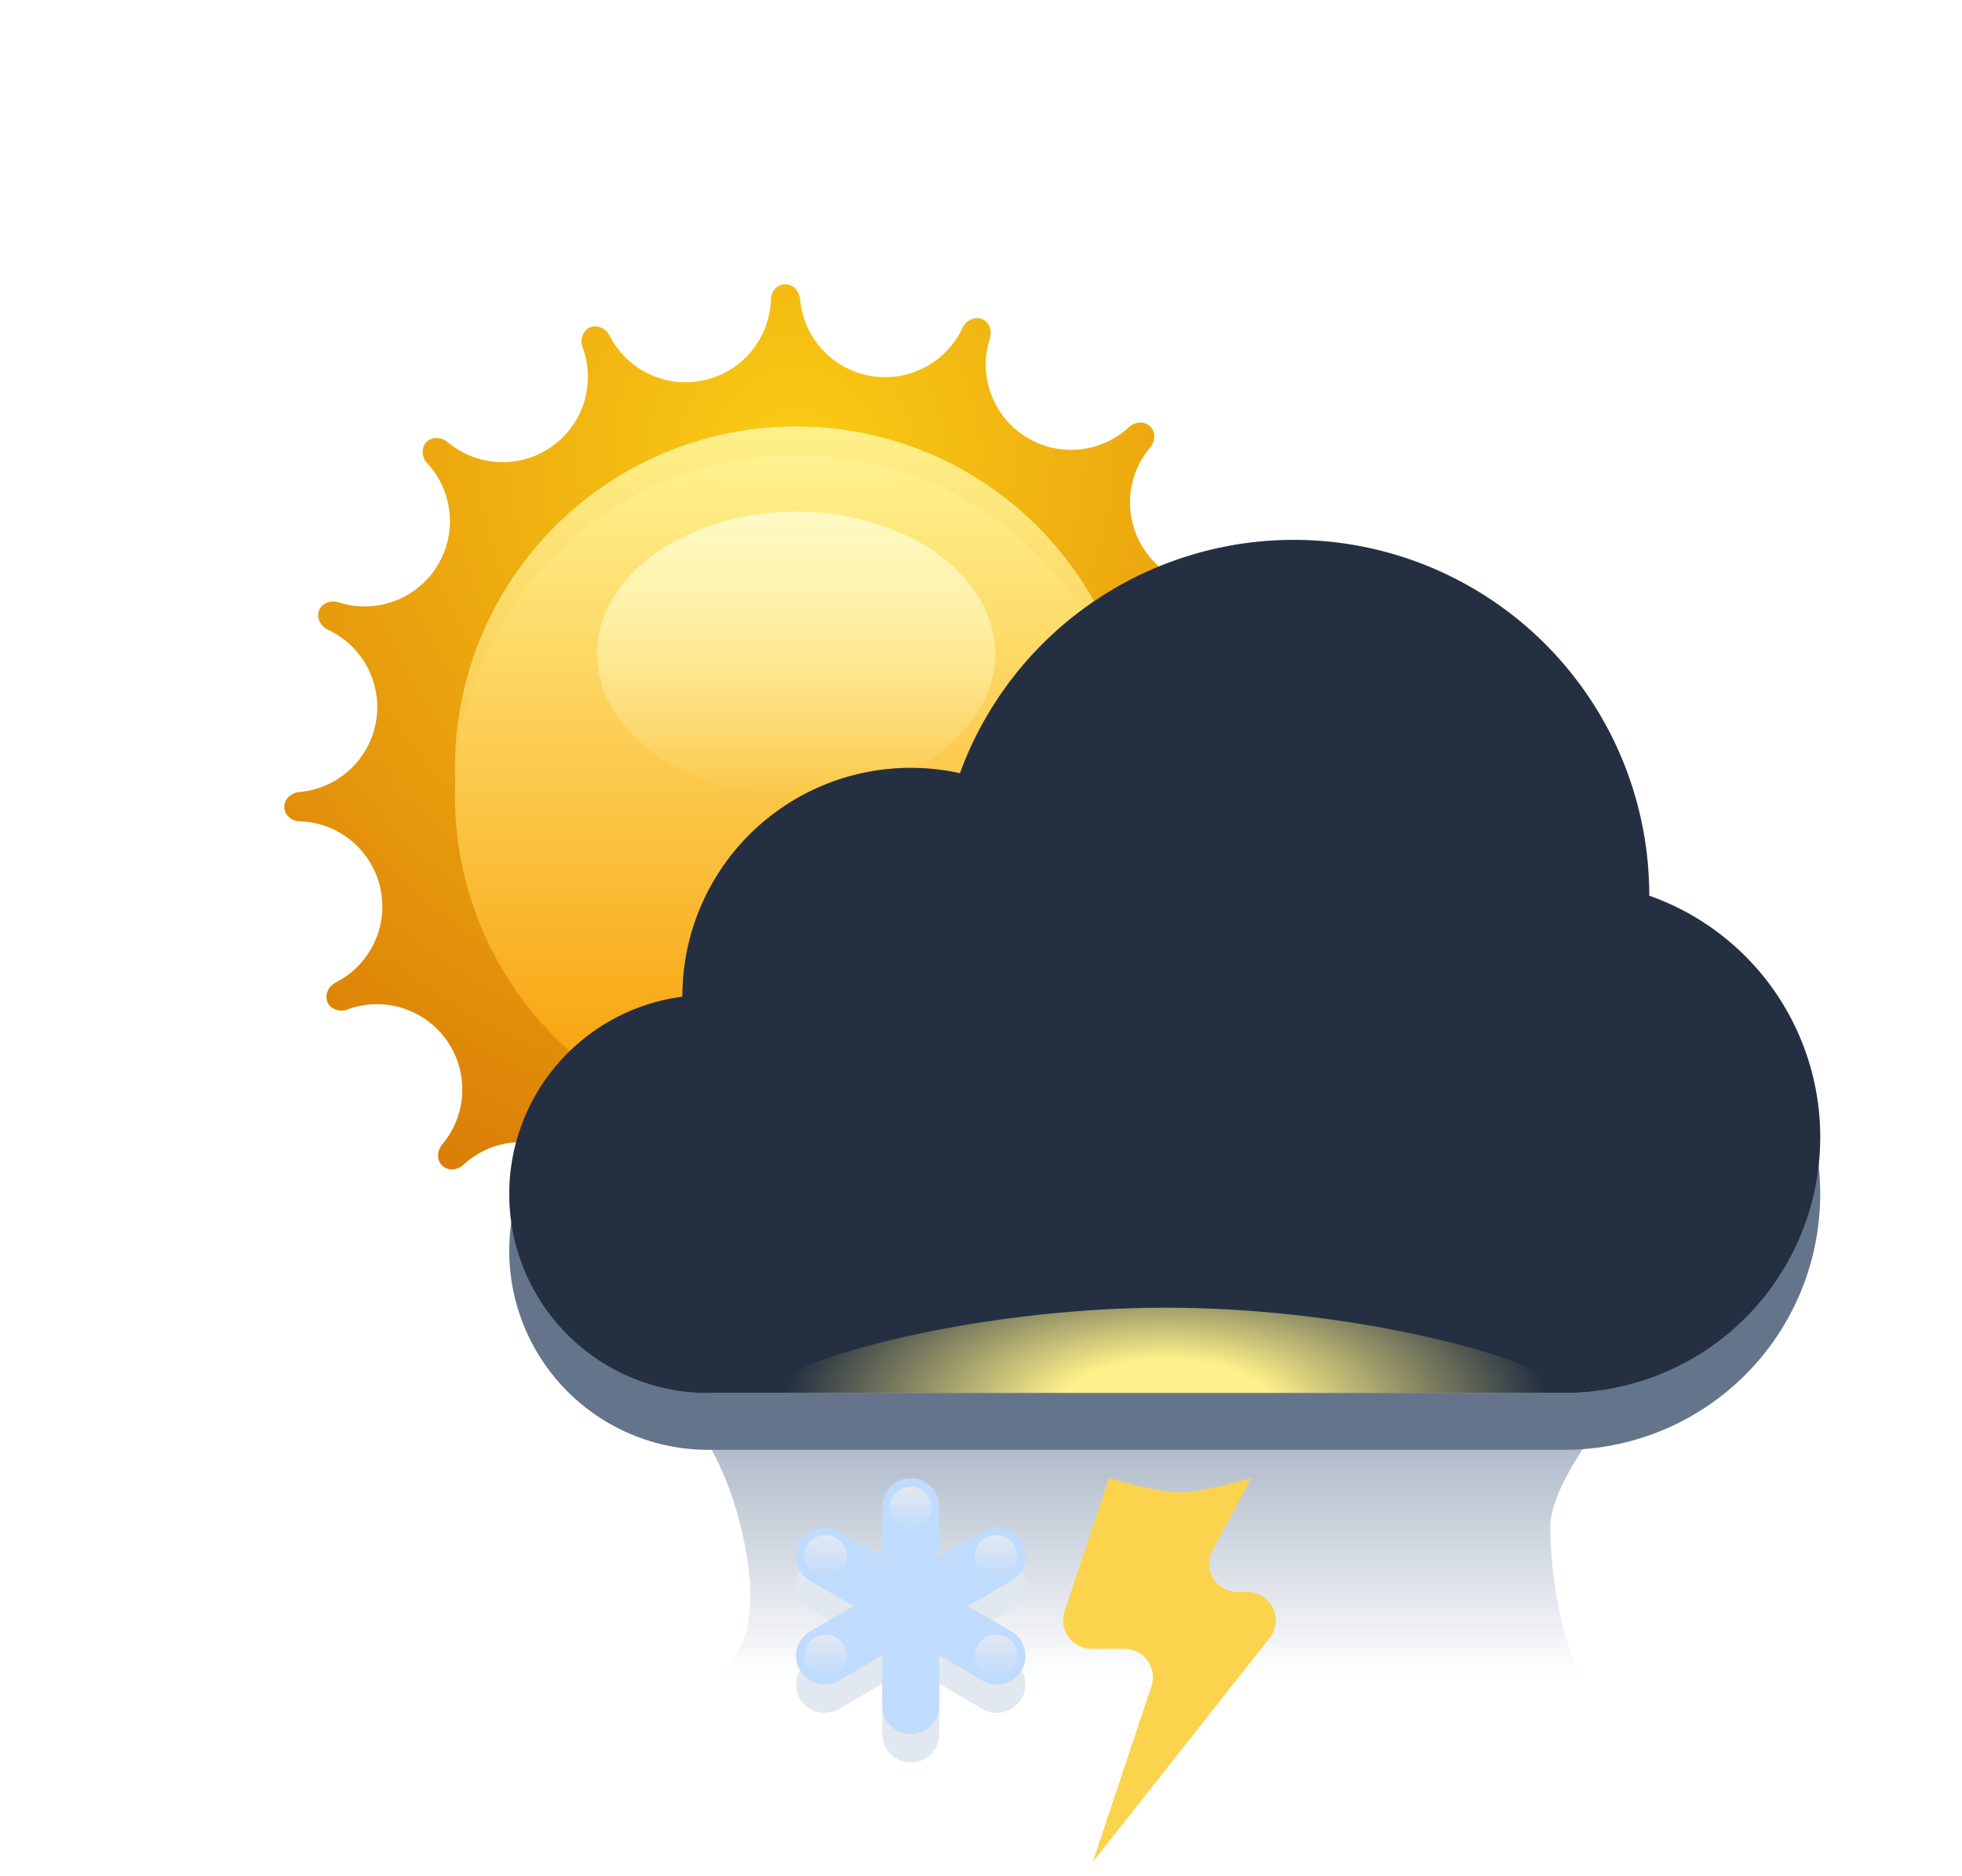 <svg width="69" height="66" fill="none" xmlns="http://www.w3.org/2000/svg"><g filter="url(#a)"><path d="M34.53 11.22c-.27-.1-.56.06-.68.31a3 3 0 0 1-5.71-1c-.03-.29-.25-.54-.53-.53-.29 0-.5.26-.5.55a3 3 0 0 1-5.67 1.26c-.13-.26-.43-.4-.7-.29-.25.12-.35.43-.25.7a3 3 0 0 1-4.75 3.33c-.22-.18-.55-.2-.74 0-.2.2-.17.54.03.75a3 3 0 0 1-3.12 4.89c-.27-.09-.59.02-.69.28-.1.27.06.56.31.68a3 3 0 0 1-1 5.71c-.29.03-.54.25-.53.53 0 .29.26.5.55.5a3 3 0 0 1 1.26 5.67c-.26.13-.4.43-.29.7.12.25.43.35.7.25a3 3 0 0 1 3.33 4.75c-.18.22-.2.55 0 .74.2.2.54.17.75-.03a3 3 0 0 1 4.89 3.12c-.09.27.02.59.28.69.27.1.56-.05.68-.31a3 3 0 0 1 5.71 1c.03.29.25.54.53.53.29 0 .5-.26.5-.55a3 3 0 0 1 5.67-1.26c.13.26.43.4.7.29.25-.12.35-.43.25-.7a3 3 0 0 1 4.75-3.33c.22.18.55.2.74 0 .2-.2.17-.54-.03-.75a3 3 0 0 1 3.12-4.89c.27.09.59-.02.69-.28.1-.27-.05-.56-.31-.68a3 3 0 0 1 1-5.71c.29-.03.54-.25.53-.53 0-.29-.26-.5-.55-.5a3 3 0 0 1-1.26-5.67c.26-.13.4-.43.29-.7-.12-.25-.43-.35-.7-.25a3 3 0 0 1-3.33-4.75c.18-.22.2-.55 0-.74-.2-.2-.54-.17-.75.03a3 3 0 0 1-4.89-3.12c.09-.27-.02-.59-.28-.69Z" fill="url(#b)"/></g><g filter="url(#c)"><circle cx="28" cy="28" r="12" fill="url(#d)"/></g><g filter="url(#e)"><circle cx="28" cy="28" r="12" fill="url(#f)"/></g><g filter="url(#g)"><ellipse cx="28" cy="23" rx="7" ry="5" fill="url(#h)" style="mix-blend-mode:soft-light"/></g><g filter="url(#i)"><path d="M26.06 53.74c-.92-3.83-3.1-5.42-4.06-5.74h36c-1.55 1.75-3.48 4.2-3.48 5.74 0 1.53.38 4.14 1.16 5.26H24.9c.78-.16 2.1-1.43 1.16-5.26Z" fill="url(#j)"/></g><g filter="url(#k)"><path fill-rule="evenodd" clip-rule="evenodd" d="M58 31.51v-.01a12.5 12.5 0 0 0-24.24-4.3A8.03 8.03 0 0 0 24 35.06 7 7 0 0 0 25 49h30a9 9 0 0 0 3-17.49Z" fill="#64748B"/></g><g filter="url(#l)"><path fill-rule="evenodd" clip-rule="evenodd" d="M64 40a9 9 0 0 1-9 9H25a7 7 0 1 1 6.33-10h14.72A9 9 0 0 1 64 40Z" fill="#F1F5F9"/></g><g filter="url(#m)"><circle cx="25" cy="42" r="5" fill="url(#n)" style="mix-blend-mode:soft-light"/></g><g filter="url(#o)"><circle cx="32" cy="35" r="8" fill="#F1F5F9"/></g><g filter="url(#p)"><ellipse cx="32" cy="34" rx="6" ry="5" fill="url(#q)" style="mix-blend-mode:soft-light"/></g><g filter="url(#r)"><circle cx="56" cy="39" r="5" fill="url(#s)" style="mix-blend-mode:soft-light"/></g><g filter="url(#t)"><circle cx="45.5" cy="31.5" r="12.5" fill="#F1F5F9"/></g><g filter="url(#u)"><ellipse cx="45" cy="26" rx="7" ry="5" fill="url(#v)" style="mix-blend-mode:soft-light"/></g><g filter="url(#w)"><ellipse cx="41" cy="39.5" rx="9" ry="6.5" fill="url(#x)"/></g><g filter="url(#y)"><ellipse cx="41" cy="39.5" rx="7" ry="4.5" fill="url(#z)" style="mix-blend-mode:soft-light"/></g><path fill-rule="evenodd" clip-rule="evenodd" d="M58 31.51v-.01a12.5 12.5 0 0 0-24.24-4.3A8.03 8.03 0 0 0 24 35.06 7 7 0 0 0 25 49h30a9 9 0 0 0 3-17.49Z" fill="#1E293B" style="mix-blend-mode:overlay"/><path fill-rule="evenodd" clip-rule="evenodd" d="M58 31.51v-.01a12.5 12.5 0 0 0-24.24-4.3A8.03 8.03 0 0 0 24 35.06 7 7 0 0 0 25 49h30a9 9 0 0 0 3-17.49Z" fill="#334155" fill-opacity=".3" style="mix-blend-mode:multiply"/><g filter="url(#A)"><path fill-rule="evenodd" clip-rule="evenodd" d="M33.03 53v1.77l1.53-.89a1 1 0 0 1 1 1.74l-1.53.88 1.53.88a1 1 0 0 1-1 1.74l-1.53-.89V60a1 1 0 1 1-2 0v-1.77l-1.53.89a1 1 0 0 1-1-1.74l1.53-.88-1.53-.88a1 1 0 1 1 1-1.74l1.53.89V53a1 1 0 1 1 2 0Z" fill="#E2E8F0"/></g><path fill-rule="evenodd" clip-rule="evenodd" d="M33.03 53v1.77l1.53-.89a1 1 0 0 1 1 1.74l-1.53.88 1.53.88a1 1 0 0 1-1 1.74l-1.53-.89V60a1 1 0 1 1-2 0v-1.77l-1.53.89a1 1 0 0 1-1-1.74l1.53-.88-1.53-.88a1 1 0 1 1 1-1.74l1.53.89V53a1 1 0 1 1 2 0Z" fill="#BFDBFE" style="mix-blend-mode:color"/><circle cx="32.03" cy="53.05" r=".75" fill="url(#B)"/><circle cx="29.03" cy="54.75" r=".75" fill="url(#C)"/><circle cx="29.03" cy="58.25" r=".75" fill="url(#D)"/><circle cx="35.03" cy="54.75" r=".75" fill="url(#E)"/><circle cx="35.03" cy="58.25" r=".75" fill="url(#F)"/><g filter="url(#G)"><path fill-rule="evenodd" clip-rule="evenodd" d="M39 48s1.7.5 2.5.5S44 48 44 48l-1.36 2.53a1 1 0 0 0 .89 1.47h.33a1 1 0 0 1 .79 1.62l-6.22 7.88 2.06-6.18a1 1 0 0 0-.95-1.32h-1.15a1 1 0 0 1-.95-1.32L39 48Z" fill="#FCD34D"/></g><g filter="url(#H)"><path d="M41 46c-7.09 0-14 2.03-14 3h28c0-.97-6.91-3-14-3Z" fill="url(#I)"/></g><defs><filter id="a" x="0" y="0" width="56" height="56" filterUnits="userSpaceOnUse" color-interpolation-filters="sRGB"><feFlood flood-opacity="0" result="BackgroundImageFix"/><feColorMatrix in="SourceAlpha" values="0 0 0 0 0 0 0 0 0 0 0 0 0 0 0 0 0 0 127 0" result="hardAlpha"/><feOffset/><feGaussianBlur stdDeviation="5"/><feComposite in2="hardAlpha" operator="out"/><feColorMatrix values="0 0 0 0 0.98 0 0 0 0 0.8 0 0 0 0 0.082 0 0 0 0.7 0"/><feBlend in2="BackgroundImageFix" result="effect1_dropShadow_4_34686"/><feBlend in="SourceGraphic" in2="effect1_dropShadow_4_34686" result="shape"/></filter><filter id="c" x="16" y="15" width="24" height="25" filterUnits="userSpaceOnUse" color-interpolation-filters="sRGB"><feFlood flood-opacity="0" result="BackgroundImageFix"/><feBlend in="SourceGraphic" in2="BackgroundImageFix" result="shape"/><feColorMatrix in="SourceAlpha" values="0 0 0 0 0 0 0 0 0 0 0 0 0 0 0 0 0 0 127 0" result="hardAlpha"/><feOffset dy="-1"/><feGaussianBlur stdDeviation="1"/><feComposite in2="hardAlpha" operator="arithmetic" k2="-1" k3="1"/><feColorMatrix values="0 0 0 0 0.992 0 0 0 0 0.878 0 0 0 0 0.278 0 0 0 1 0"/><feBlend in2="shape" result="effect1_innerShadow_4_34686"/></filter><filter id="e" x="16" y="15" width="24" height="26" filterUnits="userSpaceOnUse" color-interpolation-filters="sRGB"><feFlood flood-opacity="0" result="BackgroundImageFix"/><feBlend in="SourceGraphic" in2="BackgroundImageFix" result="shape"/><feColorMatrix in="SourceAlpha" values="0 0 0 0 0 0 0 0 0 0 0 0 0 0 0 0 0 0 127 0" result="hardAlpha"/><feOffset dy="-1"/><feGaussianBlur stdDeviation="1.5"/><feComposite in2="hardAlpha" operator="arithmetic" k2="-1" k3="1"/><feColorMatrix values="0 0 0 0 0.992 0 0 0 0 0.878 0 0 0 0 0.278 0 0 0 1 0"/><feBlend in2="shape" result="effect1_innerShadow_4_34686"/><feColorMatrix in="SourceAlpha" values="0 0 0 0 0 0 0 0 0 0 0 0 0 0 0 0 0 0 127 0" result="hardAlpha"/><feOffset dy="1"/><feGaussianBlur stdDeviation=".5"/><feComposite in2="hardAlpha" operator="arithmetic" k2="-1" k3="1"/><feColorMatrix values="0 0 0 0 0.996 0 0 0 0 0.941 0 0 0 0 0.541 0 0 0 1 0"/><feBlend in2="effect1_innerShadow_4_34686" result="effect2_innerShadow_4_34686"/></filter><filter id="g" x="19" y="16" width="18" height="14" filterUnits="userSpaceOnUse" color-interpolation-filters="sRGB"><feFlood flood-opacity="0" result="BackgroundImageFix"/><feBlend in="SourceGraphic" in2="BackgroundImageFix" result="shape"/><feGaussianBlur stdDeviation="1" result="effect1_foregroundBlur_4_34686"/></filter><filter id="i" x="20" y="46" width="40" height="15" filterUnits="userSpaceOnUse" color-interpolation-filters="sRGB"><feFlood flood-opacity="0" result="BackgroundImageFix"/><feBlend in="SourceGraphic" in2="BackgroundImageFix" result="shape"/><feGaussianBlur stdDeviation="1" result="effect1_foregroundBlur_4_34686"/></filter><filter id="k" x="14" y="17" width="54" height="38" filterUnits="userSpaceOnUse" color-interpolation-filters="sRGB"><feFlood flood-opacity="0" result="BackgroundImageFix"/><feColorMatrix in="SourceAlpha" values="0 0 0 0 0 0 0 0 0 0 0 0 0 0 0 0 0 0 127 0" result="hardAlpha"/><feOffset dy="2"/><feGaussianBlur stdDeviation="2"/><feComposite in2="hardAlpha" operator="out"/><feColorMatrix values="0 0 0 0 0.278 0 0 0 0 0.333 0 0 0 0 0.412 0 0 0 0.4 0"/><feBlend in2="BackgroundImageFix" result="effect1_dropShadow_4_34686"/><feBlend in="SourceGraphic" in2="effect1_dropShadow_4_34686" result="shape"/></filter><filter id="l" x="18" y="29" width="46" height="22" filterUnits="userSpaceOnUse" color-interpolation-filters="sRGB"><feFlood flood-opacity="0" result="BackgroundImageFix"/><feBlend in="SourceGraphic" in2="BackgroundImageFix" result="shape"/><feColorMatrix in="SourceAlpha" values="0 0 0 0 0 0 0 0 0 0 0 0 0 0 0 0 0 0 127 0" result="hardAlpha"/><feOffset dy="2"/><feGaussianBlur stdDeviation="1"/><feComposite in2="hardAlpha" operator="arithmetic" k2="-1" k3="1"/><feColorMatrix values="0 0 0 0 0.796 0 0 0 0 0.835 0 0 0 0 0.882 0 0 0 1 0"/><feBlend in2="shape" result="effect1_innerShadow_4_34686"/><feColorMatrix in="SourceAlpha" values="0 0 0 0 0 0 0 0 0 0 0 0 0 0 0 0 0 0 127 0" result="hardAlpha"/><feOffset dy="-2"/><feGaussianBlur stdDeviation="1"/><feComposite in2="hardAlpha" operator="arithmetic" k2="-1" k3="1"/><feColorMatrix values="0 0 0 0 0.796 0 0 0 0 0.835 0 0 0 0 0.882 0 0 0 0.6 0"/><feBlend in2="effect1_innerShadow_4_34686" result="effect2_innerShadow_4_34686"/></filter><filter id="m" x="18" y="35" width="14" height="14" filterUnits="userSpaceOnUse" color-interpolation-filters="sRGB"><feFlood flood-opacity="0" result="BackgroundImageFix"/><feBlend in="SourceGraphic" in2="BackgroundImageFix" result="shape"/><feGaussianBlur stdDeviation="1" result="effect1_foregroundBlur_4_34686"/></filter><filter id="o" x="24" y="27" width="16" height="18" filterUnits="userSpaceOnUse" color-interpolation-filters="sRGB"><feFlood flood-opacity="0" result="BackgroundImageFix"/><feBlend in="SourceGraphic" in2="BackgroundImageFix" result="shape"/><feColorMatrix in="SourceAlpha" values="0 0 0 0 0 0 0 0 0 0 0 0 0 0 0 0 0 0 127 0" result="hardAlpha"/><feOffset dy="2"/><feGaussianBlur stdDeviation="1"/><feComposite in2="hardAlpha" operator="arithmetic" k2="-1" k3="1"/><feColorMatrix values="0 0 0 0 0.796 0 0 0 0 0.835 0 0 0 0 0.882 0 0 0 1 0"/><feBlend in2="shape" result="effect1_innerShadow_4_34686"/></filter><filter id="p" x="24" y="27" width="16" height="14" filterUnits="userSpaceOnUse" color-interpolation-filters="sRGB"><feFlood flood-opacity="0" result="BackgroundImageFix"/><feBlend in="SourceGraphic" in2="BackgroundImageFix" result="shape"/><feGaussianBlur stdDeviation="1" result="effect1_foregroundBlur_4_34686"/></filter><filter id="r" x="49" y="32" width="14" height="14" filterUnits="userSpaceOnUse" color-interpolation-filters="sRGB"><feFlood flood-opacity="0" result="BackgroundImageFix"/><feBlend in="SourceGraphic" in2="BackgroundImageFix" result="shape"/><feGaussianBlur stdDeviation="1" result="effect1_foregroundBlur_4_34686"/></filter><filter id="t" x="33" y="19" width="25" height="27" filterUnits="userSpaceOnUse" color-interpolation-filters="sRGB"><feFlood flood-opacity="0" result="BackgroundImageFix"/><feBlend in="SourceGraphic" in2="BackgroundImageFix" result="shape"/><feColorMatrix in="SourceAlpha" values="0 0 0 0 0 0 0 0 0 0 0 0 0 0 0 0 0 0 127 0" result="hardAlpha"/><feOffset dy="2"/><feGaussianBlur stdDeviation="1"/><feComposite in2="hardAlpha" operator="arithmetic" k2="-1" k3="1"/><feColorMatrix values="0 0 0 0 0.796 0 0 0 0 0.835 0 0 0 0 0.882 0 0 0 1 0"/><feBlend in2="shape" result="effect1_innerShadow_4_34686"/></filter><filter id="u" x="36" y="19" width="18" height="14" filterUnits="userSpaceOnUse" color-interpolation-filters="sRGB"><feFlood flood-opacity="0" result="BackgroundImageFix"/><feBlend in="SourceGraphic" in2="BackgroundImageFix" result="shape"/><feGaussianBlur stdDeviation="1" result="effect1_foregroundBlur_4_34686"/></filter><filter id="w" x="32" y="33" width="18" height="15" filterUnits="userSpaceOnUse" color-interpolation-filters="sRGB"><feFlood flood-opacity="0" result="BackgroundImageFix"/><feBlend in="SourceGraphic" in2="BackgroundImageFix" result="shape"/><feColorMatrix in="SourceAlpha" values="0 0 0 0 0 0 0 0 0 0 0 0 0 0 0 0 0 0 127 0" result="hardAlpha"/><feOffset dy="2"/><feGaussianBlur stdDeviation="1"/><feComposite in2="hardAlpha" operator="arithmetic" k2="-1" k3="1"/><feColorMatrix values="0 0 0 0 0.796 0 0 0 0 0.835 0 0 0 0 0.882 0 0 0 0.6 0"/><feBlend in2="shape" result="effect1_innerShadow_4_34686"/></filter><filter id="y" x="32" y="33" width="18" height="13" filterUnits="userSpaceOnUse" color-interpolation-filters="sRGB"><feFlood flood-opacity="0" result="BackgroundImageFix"/><feBlend in="SourceGraphic" in2="BackgroundImageFix" result="shape"/><feGaussianBlur stdDeviation="1" result="effect1_foregroundBlur_4_34686"/></filter><filter id="A" x="25" y="50" width="14.06" height="15" filterUnits="userSpaceOnUse" color-interpolation-filters="sRGB"><feFlood flood-opacity="0" result="BackgroundImageFix"/><feColorMatrix in="SourceAlpha" values="0 0 0 0 0 0 0 0 0 0 0 0 0 0 0 0 0 0 127 0" result="hardAlpha"/><feOffset dy="1"/><feGaussianBlur stdDeviation="1.5"/><feComposite in2="hardAlpha" operator="out"/><feColorMatrix values="0 0 0 0 0.278 0 0 0 0 0.333 0 0 0 0 0.412 0 0 0 0.3 0"/><feBlend in2="BackgroundImageFix" result="effect1_dropShadow_4_34686"/><feBlend in="SourceGraphic" in2="effect1_dropShadow_4_34686" result="shape"/><feColorMatrix in="SourceAlpha" values="0 0 0 0 0 0 0 0 0 0 0 0 0 0 0 0 0 0 127 0" result="hardAlpha"/><feOffset dy=".5"/><feGaussianBlur stdDeviation=".25"/><feComposite in2="hardAlpha" operator="arithmetic" k2="-1" k3="1"/><feColorMatrix values="0 0 0 0 0.58 0 0 0 0 0.639 0 0 0 0 0.722 0 0 0 1 0"/><feBlend in2="shape" result="effect2_innerShadow_4_34686"/><feColorMatrix in="SourceAlpha" values="0 0 0 0 0 0 0 0 0 0 0 0 0 0 0 0 0 0 127 0" result="hardAlpha"/><feOffset dy="-.5"/><feGaussianBlur stdDeviation=".25"/><feComposite in2="hardAlpha" operator="arithmetic" k2="-1" k3="1"/><feColorMatrix values="0 0 0 0 0.58 0 0 0 0 0.639 0 0 0 0 0.722 0 0 0 1 0"/><feBlend in2="effect2_innerShadow_4_34686" result="effect3_innerShadow_4_34686"/></filter><filter id="G" x="35.39" y="46" width="11.48" height="17.5" filterUnits="userSpaceOnUse" color-interpolation-filters="sRGB"><feFlood flood-opacity="0" result="BackgroundImageFix"/><feColorMatrix in="SourceAlpha" values="0 0 0 0 0 0 0 0 0 0 0 0 0 0 0 0 0 0 127 0" result="hardAlpha"/><feOffset/><feGaussianBlur stdDeviation="1"/><feComposite in2="hardAlpha" operator="out"/><feColorMatrix values="0 0 0 0 0.988 0 0 0 0 0.827 0 0 0 0 0.302 0 0 0 1 0"/><feBlend in2="BackgroundImageFix" result="effect1_dropShadow_4_34686"/><feBlend in="SourceGraphic" in2="effect1_dropShadow_4_34686" result="shape"/><feColorMatrix in="SourceAlpha" values="0 0 0 0 0 0 0 0 0 0 0 0 0 0 0 0 0 0 127 0" result="hardAlpha"/><feOffset dy="4"/><feGaussianBlur stdDeviation="1"/><feComposite in2="hardAlpha" operator="arithmetic" k2="-1" k3="1"/><feColorMatrix values="0 0 0 0 1 0 0 0 0 0.958 0 0 0 0 0.787 0 0 0 1 0"/><feBlend in2="shape" result="effect2_innerShadow_4_34686"/><feColorMatrix in="SourceAlpha" values="0 0 0 0 0 0 0 0 0 0 0 0 0 0 0 0 0 0 127 0" result="hardAlpha"/><feOffset/><feGaussianBlur stdDeviation=".5"/><feComposite in2="hardAlpha" operator="arithmetic" k2="-1" k3="1"/><feColorMatrix values="0 0 0 0 0.961 0 0 0 0 0.62 0 0 0 0 0.043 0 0 0 1 0"/><feBlend in2="effect2_innerShadow_4_34686" result="effect3_innerShadow_4_34686"/></filter><filter id="H" x="25" y="44" width="32" height="7" filterUnits="userSpaceOnUse" color-interpolation-filters="sRGB"><feFlood flood-opacity="0" result="BackgroundImageFix"/><feBlend in="SourceGraphic" in2="BackgroundImageFix" result="shape"/><feGaussianBlur stdDeviation="1" result="effect1_foregroundBlur_4_34686"/></filter><linearGradient id="d" x1="28" y1="16" x2="28" y2="40" gradientUnits="userSpaceOnUse"><stop stop-color="#FEF08A"/><stop offset="1" stop-color="#F59E0B"/></linearGradient><linearGradient id="f" x1="28" y1="16" x2="28" y2="40" gradientUnits="userSpaceOnUse"><stop stop-color="#FFF28F"/><stop offset="1" stop-color="#F79B00"/></linearGradient><linearGradient id="h" x1="28" y1="18" x2="28" y2="28" gradientUnits="userSpaceOnUse"><stop stop-color="#FEF9C3"/><stop offset="1" stop-color="#FEF9C3" stop-opacity="0"/><stop offset="1" stop-color="#FEF9C3" stop-opacity=".2"/></linearGradient><linearGradient id="j" x1="40" y1="48" x2="40" y2="59" gradientUnits="userSpaceOnUse"><stop stop-color="#94A3B8"/><stop offset="1" stop-color="#94A3B8" stop-opacity="0"/></linearGradient><linearGradient id="n" x1="25" y1="37" x2="25" y2="47" gradientUnits="userSpaceOnUse"><stop stop-color="#fff"/><stop offset="1" stop-color="#F3F3F3" stop-opacity=".2"/></linearGradient><linearGradient id="q" x1="32" y1="29" x2="32" y2="39" gradientUnits="userSpaceOnUse"><stop stop-color="#fff"/><stop offset="1" stop-color="#F3F3F3" stop-opacity=".2"/></linearGradient><linearGradient id="s" x1="56" y1="34" x2="56" y2="44" gradientUnits="userSpaceOnUse"><stop stop-color="#fff"/><stop offset="1" stop-color="#F3F3F3" stop-opacity=".2"/></linearGradient><linearGradient id="v" x1="45" y1="21" x2="45" y2="31" gradientUnits="userSpaceOnUse"><stop stop-color="#fff"/><stop offset="1" stop-color="#F3F3F3" stop-opacity=".2"/></linearGradient><linearGradient id="x" x1="41" y1="33" x2="41" y2="46" gradientUnits="userSpaceOnUse"><stop stop-color="#F1F5F9"/><stop offset=".65" stop-color="#F1F5F9" stop-opacity="0"/></linearGradient><linearGradient id="z" x1="41" y1="35" x2="41" y2="44" gradientUnits="userSpaceOnUse"><stop stop-color="#fff"/><stop offset="1" stop-color="#F3F3F3" stop-opacity=".2"/></linearGradient><linearGradient id="B" x1="32.03" y1="52.3" x2="32.03" y2="53.8" gradientUnits="userSpaceOnUse"><stop stop-color="#E2E8F0"/><stop offset="1" stop-color="#E2E8F0" stop-opacity="0"/></linearGradient><linearGradient id="C" x1="29.03" y1="54" x2="29.03" y2="55.5" gradientUnits="userSpaceOnUse"><stop stop-color="#E2E8F0"/><stop offset="1" stop-color="#E2E8F0" stop-opacity="0"/></linearGradient><linearGradient id="D" x1="29.03" y1="57.5" x2="29.03" y2="59" gradientUnits="userSpaceOnUse"><stop stop-color="#E2E8F0"/><stop offset="1" stop-color="#E2E8F0" stop-opacity="0"/></linearGradient><linearGradient id="E" x1="35.03" y1="54" x2="35.03" y2="55.5" gradientUnits="userSpaceOnUse"><stop stop-color="#E2E8F0"/><stop offset="1" stop-color="#E2E8F0" stop-opacity="0"/></linearGradient><linearGradient id="F" x1="35.03" y1="57.5" x2="35.03" y2="59" gradientUnits="userSpaceOnUse"><stop stop-color="#E2E8F0"/><stop offset="1" stop-color="#E2E8F0" stop-opacity="0"/></linearGradient><radialGradient id="b" cx="0" cy="0" r="1" gradientUnits="userSpaceOnUse" gradientTransform="matrix(0 30 -30 0 28 16)"><stop stop-color="#FACC15"/><stop offset="1" stop-color="#D97706"/></radialGradient><radialGradient id="I" cx="0" cy="0" r="1" gradientUnits="userSpaceOnUse" gradientTransform="matrix(0 -6 13.44 0 41 49.5)"><stop offset=".28" stop-color="#FEF08A"/><stop offset="1" stop-color="#FEF08A" stop-opacity="0"/></radialGradient></defs></svg>